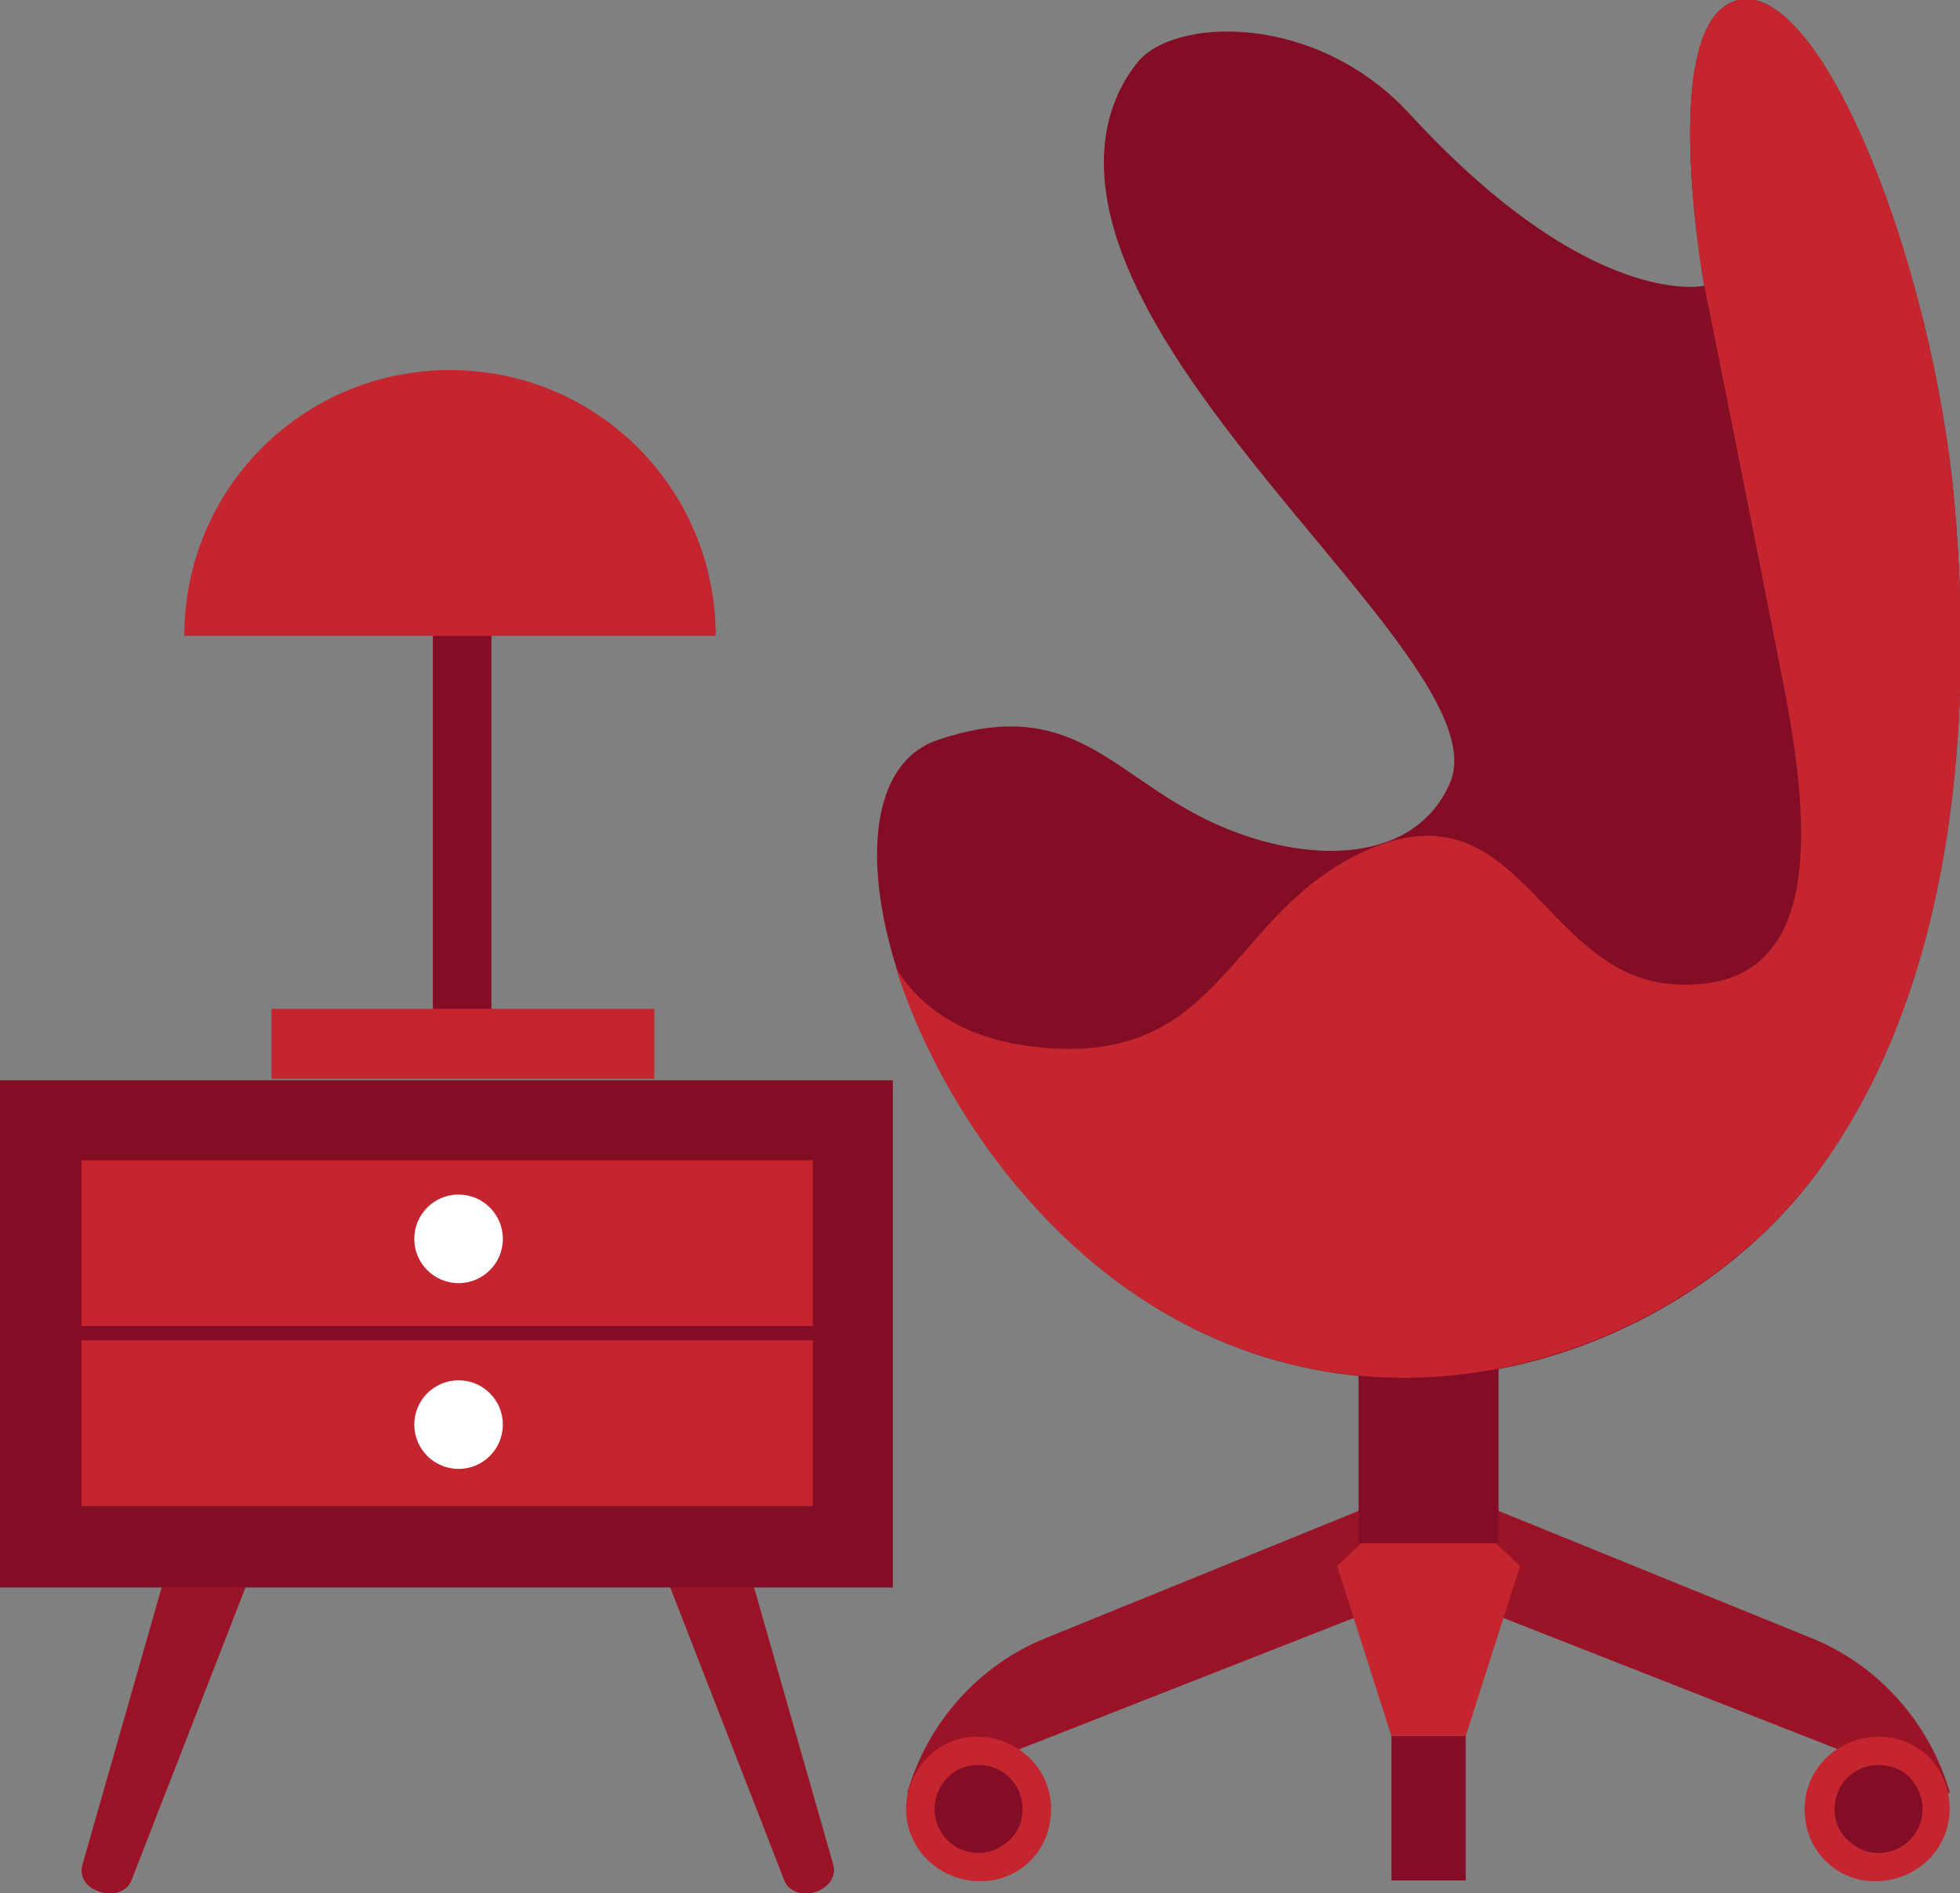 <?xml version="1.0" encoding="utf-8"?>
<!-- Generator: Adobe Illustrator 18.0.0, SVG Export Plug-In . SVG Version: 6.00 Build 0)  -->
<!DOCTYPE svg PUBLIC "-//W3C//DTD SVG 1.1//EN" "http://www.w3.org/Graphics/SVG/1.1/DTD/svg11.dtd">
<svg version="1.1" id="Слой_1" xmlns="http://www.w3.org/2000/svg" xmlns:xlink="http://www.w3.org/1999/xlink" x="0px" y="0px"
	 viewBox="0 0 137.2 132.5" enable-background="new 0 0 137.2 132.5" xml:space="preserve">
<rect x="0" y="0" width="137.2" height="132.5" fill="#808080" stroke="none"/>
<rect x="97.5" y="121.5" fill="#820D24" width="5.1" height="10.1"/>
<path fill="#9B1327" d="M102.4,103.8l2.4,1.9l21.9,8.9c4.8,1.9,8.4,6,9.8,10.9l-36.7-14.4l-1.6-9"/>
<rect x="97.4" y="121.5" fill="#820D24" width="5.1" height="10.1"/>
<path fill="#9B1327" d="M97.6,103.8l-2.4,1.9l-21.9,8.9c-4.8,1.9-8.4,6-9.8,10.9l36.7-14.4l1.6-9"/>
<polygon fill="#C5252E" points="100.4,103.9 100.4,103.1 100,103.5 99.6,103.1 99.6,103.9 93.6,109.6 97.4,121.5 99.8,121.5 
	100.1,121.5 102.6,121.5 106.4,109.6 "/>
<polygon fill="#820D24" points="104,94 95.9,94 95.1,94 95.1,108 95.9,108 104,108 104.9,108 104.9,94 "/>
<path fill="#C5252E" d="M136.4,125.7c0.6,3.5-2.4,6.4-5.9,5.9c-2.1-0.3-3.8-2-4.1-4.1c-0.6-3.5,2.4-6.4,5.9-5.9
	C134.4,121.9,136.1,123.6,136.4,125.7"/>
<path fill="#820D24" d="M134.5,125.9c0.5,2.3-1.5,4.2-3.7,3.7c-1.1-0.3-2.1-1.2-2.3-2.3c-0.5-2.3,1.5-4.2,3.7-3.7
	C133.3,123.8,134.2,124.7,134.5,125.9"/>
<path fill="#C5252E" d="M63.5,125.7c-0.6,3.5,2.4,6.4,5.9,5.9c2.1-0.3,3.8-2,4.1-4.1c0.6-3.5-2.4-6.4-5.9-5.9
	C65.6,121.9,63.9,123.6,63.5,125.7"/>
<path fill="#820D24" d="M65.5,125.9c-0.5,2.3,1.5,4.2,3.7,3.7c1.1-0.3,2.1-1.2,2.3-2.3c0.5-2.3-1.5-4.2-3.7-3.7
	C66.7,123.8,65.8,124.7,65.5,125.9"/>
<path fill="#820D24" d="M79.6,4.4C82.1,1.2,92.1,0.8,98.7,8c12.7,13.8,20.6,12,20.6,12s-3.4-18.7,2.4-20
	c5.8-1.3,13.6,18.5,15.1,35.1c1.5,16.6-0.4,34.6-9.7,47.1s-29.7,19.8-46.7,9c-17-10.8-24.3-36.1-14.8-39.4c8.8-3,11.8,1.7,17.6,4.9
	c6.5,3.7,15.5,4.5,18.3-1.9c2.8-6.5-14.6-20.3-21.5-33.8C75.7,12.7,77.2,7.4,79.6,4.4z"/>
<g>
	<path fill="#9B1327" d="M96.5,59.2C96.5,59.2,96.5,59.2,96.5,59.2c0.3-0.1,0.5-0.2,0.8-0.3C97.1,59,96.8,59.1,96.5,59.2z"/>
	<path fill="#C5252E" d="M136.8,35.1c-1.5-16.6-9.2-36.3-15.1-35.1c-5.8,1.3-2.4,20-2.4,20s3.2,15.9,5.6,28.2
		c2.4,12.3,1.7,21.1-7.5,20.7c-9-0.4-10.7-12.8-20.1-10c-0.3,0.1-0.6,0.2-0.9,0.3C86.4,63.1,86,73.7,74.4,73.4
		c-7.3-0.2-10.4-3.5-11.7-5.7c2.6,8.3,8.8,17.9,17.7,23.5c17,10.8,37.4,3.4,46.7-9S138.3,51.7,136.8,35.1z"/>
</g>
<path fill="#9B1327" d="M7,132.4L7,132.4c0.9,0.3,1.9,0,2.2-0.8l11.1-28.5l-6.1-2.1l-8.4,29.4C5.5,131.3,6,132.1,7,132.4"/>
<path fill="#9B1327" d="M57.1,132.4L57.1,132.4c-0.9,0.3-1.9,0-2.2-0.8l-11.1-28.5l6.1-2.1l8.4,29.4C58.6,131.3,58,132.1,57.1,132.4
	"/>
<rect y="75.6" fill="#820D24" width="62.5" height="35.5"/>
<g>
	<rect x="5.7" y="81.2" fill="#C5252E" width="51.2" height="11.6"/>
	<rect x="5.7" y="93.8" fill="#C5252E" width="51.2" height="11.6"/>
</g>
<circle fill="#FFFFFF" cx="32.1" cy="99.7" r="3.1"/>
<circle fill="#FFFFFF" cx="32.1" cy="86.7" r="3.1"/>
<rect x="30.3" y="37.6" fill="#820D24" width="4.1" height="33.6"/>
<rect x="19" y="70.6" fill="#C5252E" width="26.8" height="4.9"/>
<g>
	<path fill="#C5252E" d="M31.5,25.9c-10.3,0-18.6,8.3-18.6,18.6h37.2C50.1,34.2,41.8,25.9,31.5,25.9z"/>
</g>
</svg>
